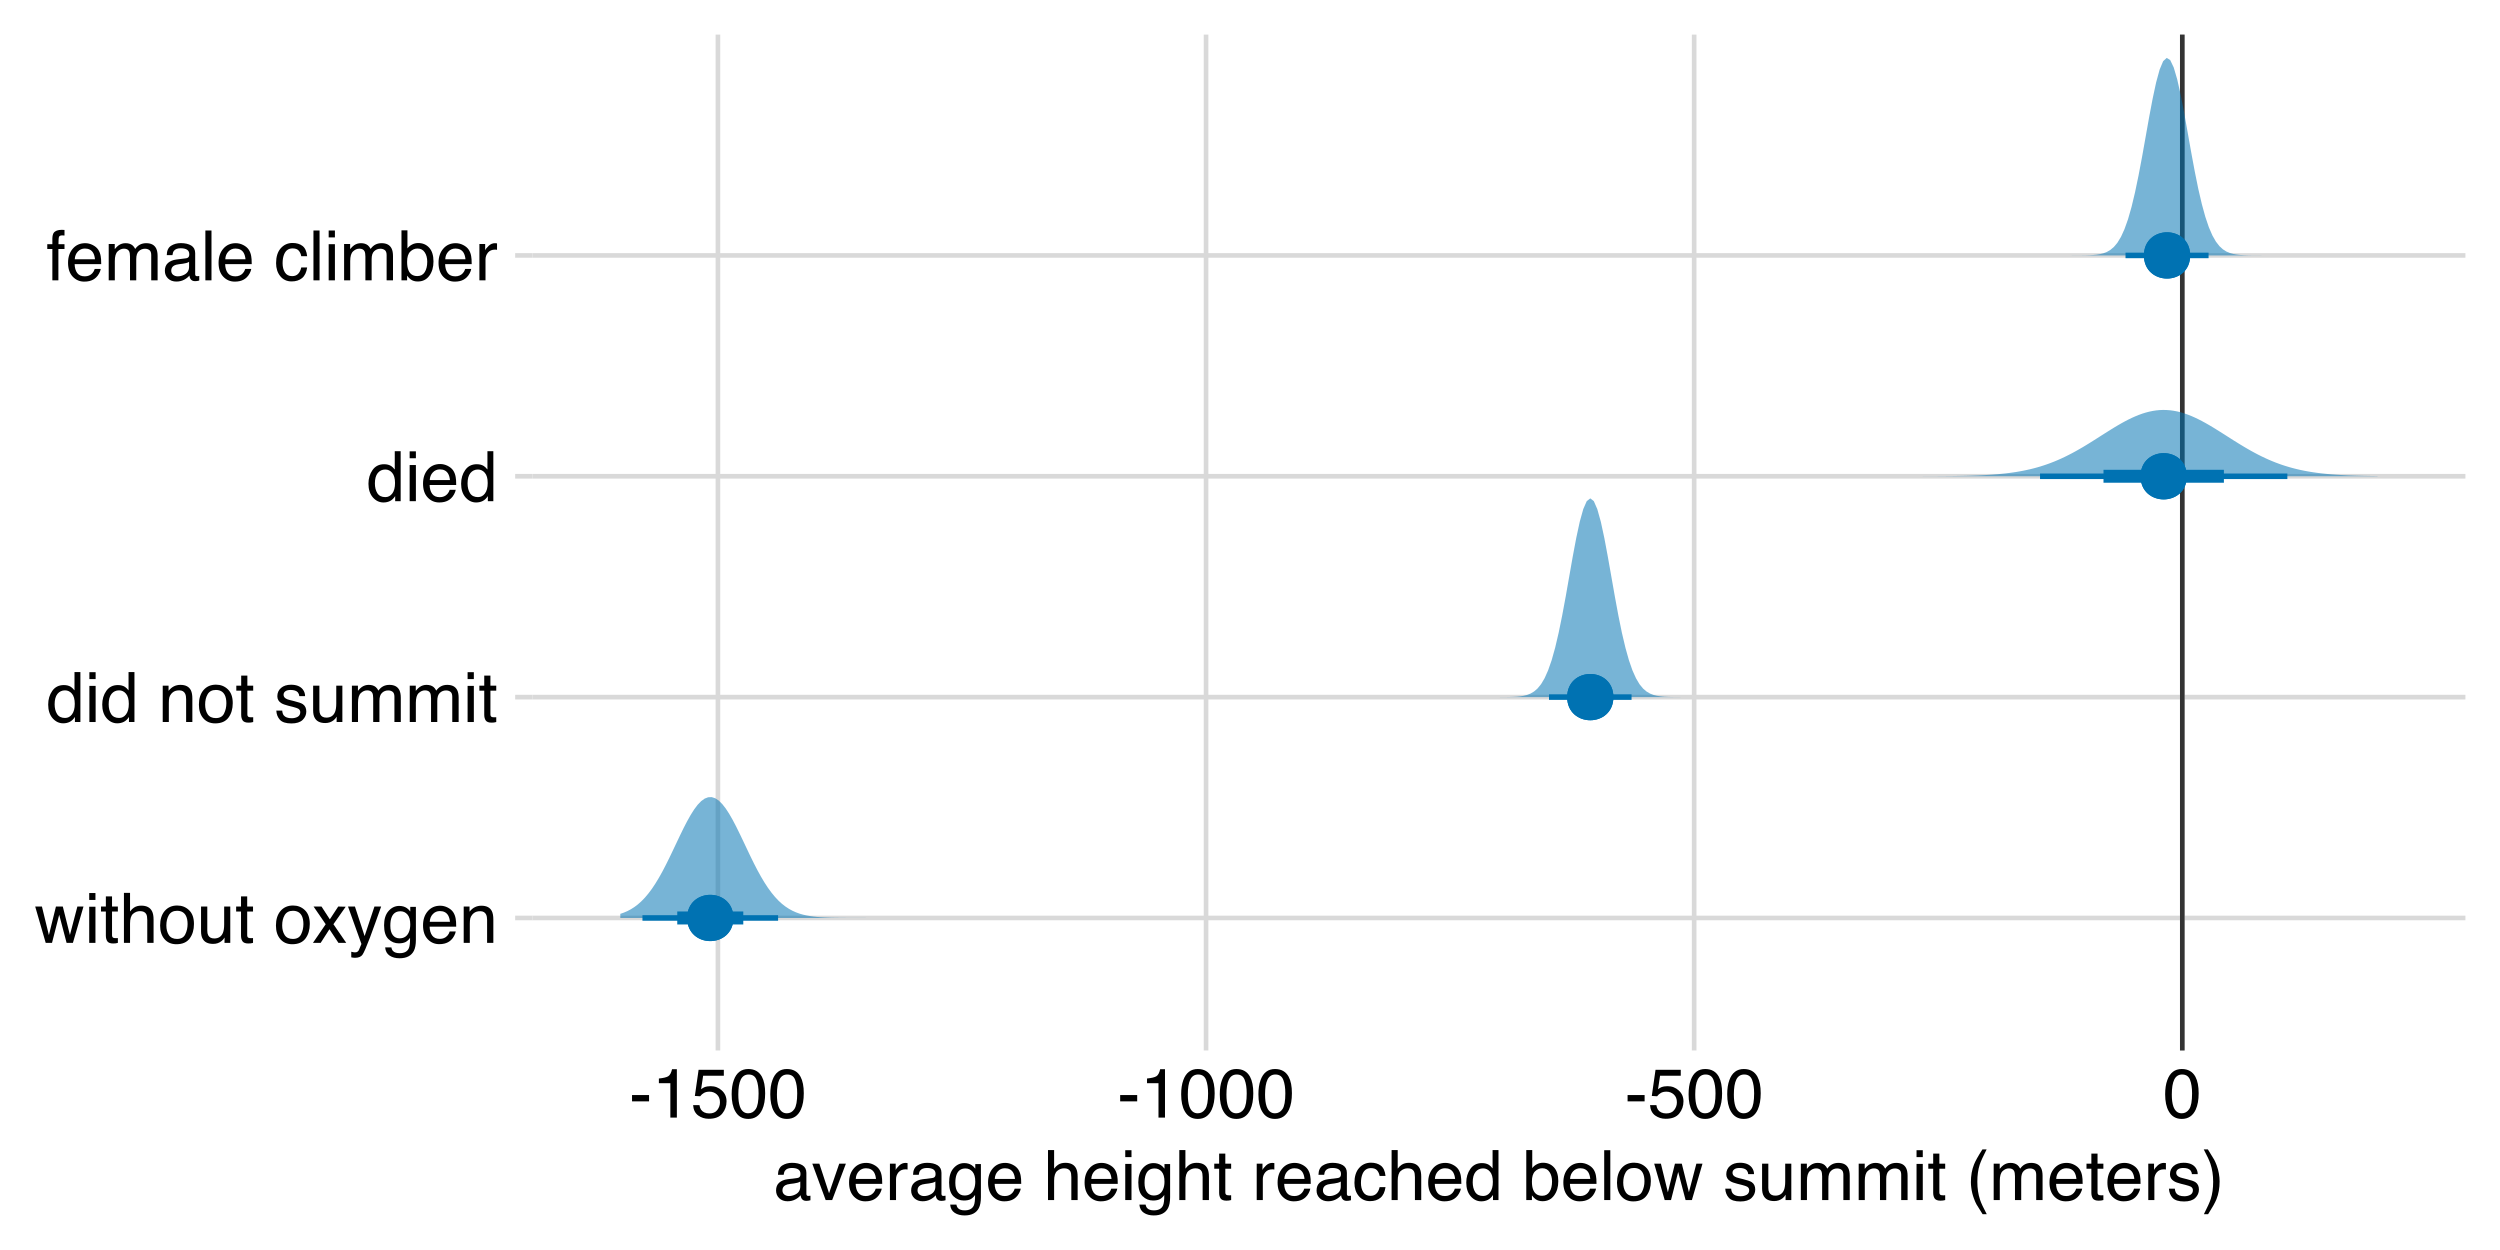 <?xml version="1.0" encoding="UTF-8"?>
<svg xmlns="http://www.w3.org/2000/svg" xmlns:xlink="http://www.w3.org/1999/xlink" width="576pt" height="288pt" viewBox="0 0 576 288" version="1.1">
<defs>
<g>
<symbol overflow="visible" id="glyph0-0">
<path style="stroke:none;" d="M 0.516 0 L 0.516 -11.484 L 9.625 -11.484 L 9.625 0 Z M 8.188 -1.438 L 8.188 -10.047 L 1.953 -10.047 L 1.953 -1.438 Z M 8.188 -1.438 "/>
</symbol>
<symbol overflow="visible" id="glyph0-1">
<path style="stroke:none;" d="M 1.688 -8.375 L 3.297 -1.781 L 4.922 -8.375 L 6.5 -8.375 L 8.141 -1.812 L 9.859 -8.375 L 11.266 -8.375 L 8.828 0 L 7.375 0 L 5.672 -6.484 L 4.016 0 L 2.562 0 L 0.141 -8.375 Z M 1.688 -8.375 "/>
</symbol>
<symbol overflow="visible" id="glyph0-2">
<path style="stroke:none;" d="M 1.031 -8.328 L 2.469 -8.328 L 2.469 0 L 1.031 0 Z M 1.031 -11.484 L 2.469 -11.484 L 2.469 -9.891 L 1.031 -9.891 Z M 1.031 -11.484 "/>
</symbol>
<symbol overflow="visible" id="glyph0-3">
<path style="stroke:none;" d="M 1.312 -10.703 L 2.734 -10.703 L 2.734 -8.375 L 4.078 -8.375 L 4.078 -7.219 L 2.734 -7.219 L 2.734 -1.766 C 2.734 -1.473 2.832 -1.273 3.031 -1.172 C 3.145 -1.117 3.328 -1.094 3.578 -1.094 C 3.648 -1.094 3.723 -1.094 3.797 -1.094 C 3.879 -1.094 3.973 -1.098 4.078 -1.109 L 4.078 0 C 3.91 0.051 3.738 0.086 3.562 0.109 C 3.395 0.129 3.207 0.141 3 0.141 C 2.344 0.141 1.895 -0.023 1.656 -0.359 C 1.426 -0.703 1.312 -1.145 1.312 -1.688 L 1.312 -7.219 L 0.188 -7.219 L 0.188 -8.375 L 1.312 -8.375 Z M 1.312 -10.703 "/>
</symbol>
<symbol overflow="visible" id="glyph0-4">
<path style="stroke:none;" d="M 1.031 -11.516 L 2.438 -11.516 L 2.438 -7.234 C 2.77 -7.66 3.07 -7.957 3.344 -8.125 C 3.789 -8.426 4.352 -8.578 5.031 -8.578 C 6.25 -8.578 7.07 -8.148 7.5 -7.297 C 7.738 -6.836 7.859 -6.195 7.859 -5.375 L 7.859 0 L 6.406 0 L 6.406 -5.281 C 6.406 -5.895 6.328 -6.344 6.172 -6.625 C 5.922 -7.082 5.441 -7.312 4.734 -7.312 C 4.148 -7.312 3.617 -7.109 3.141 -6.703 C 2.672 -6.305 2.438 -5.551 2.438 -4.438 L 2.438 0 L 1.031 0 Z M 1.031 -11.516 "/>
</symbol>
<symbol overflow="visible" id="glyph0-5">
<path style="stroke:none;" d="M 4.359 -0.906 C 5.285 -0.906 5.922 -1.258 6.266 -1.969 C 6.617 -2.676 6.797 -3.461 6.797 -4.328 C 6.797 -5.109 6.672 -5.742 6.422 -6.234 C 6.023 -7.004 5.344 -7.391 4.375 -7.391 C 3.508 -7.391 2.879 -7.062 2.484 -6.406 C 2.098 -5.75 1.906 -4.957 1.906 -4.031 C 1.906 -3.133 2.098 -2.391 2.484 -1.797 C 2.879 -1.203 3.504 -0.906 4.359 -0.906 Z M 4.406 -8.609 C 5.488 -8.609 6.398 -8.25 7.141 -7.531 C 7.891 -6.812 8.266 -5.754 8.266 -4.359 C 8.266 -3.016 7.938 -1.898 7.281 -1.016 C 6.625 -0.129 5.602 0.312 4.219 0.312 C 3.07 0.312 2.16 -0.078 1.484 -0.859 C 0.805 -1.641 0.469 -2.688 0.469 -4 C 0.469 -5.406 0.82 -6.523 1.531 -7.359 C 2.25 -8.191 3.207 -8.609 4.406 -8.609 Z M 4.359 -8.578 Z M 4.359 -8.578 "/>
</symbol>
<symbol overflow="visible" id="glyph0-6">
<path style="stroke:none;" d="M 2.438 -8.375 L 2.438 -2.812 C 2.438 -2.383 2.504 -2.035 2.641 -1.766 C 2.891 -1.266 3.359 -1.016 4.047 -1.016 C 5.023 -1.016 5.691 -1.453 6.047 -2.328 C 6.234 -2.797 6.328 -3.441 6.328 -4.266 L 6.328 -8.375 L 7.734 -8.375 L 7.734 0 L 6.406 0 L 6.422 -1.234 C 6.242 -0.922 6.02 -0.656 5.75 -0.438 C 5.207 0.008 4.555 0.234 3.797 0.234 C 2.598 0.234 1.785 -0.164 1.359 -0.969 C 1.117 -1.395 1 -1.969 1 -2.688 L 1 -8.375 Z M 4.375 -8.578 Z M 4.375 -8.578 "/>
</symbol>
<symbol overflow="visible" id="glyph0-7">
<path style="stroke:none;" d=""/>
</symbol>
<symbol overflow="visible" id="glyph0-8">
<path style="stroke:none;" d="M 0.234 -8.375 L 2.062 -8.375 L 3.984 -5.422 L 5.922 -8.375 L 7.641 -8.328 L 4.812 -4.297 L 7.766 0 L 5.969 0 L 3.891 -3.141 L 1.875 0 L 0.094 0 L 3.031 -4.297 Z M 0.234 -8.375 "/>
</symbol>
<symbol overflow="visible" id="glyph0-9">
<path style="stroke:none;" d="M 6.266 -8.375 L 7.812 -8.375 C 7.613 -7.832 7.176 -6.609 6.5 -4.703 C 5.988 -3.266 5.562 -2.094 5.219 -1.188 C 4.406 0.957 3.832 2.266 3.5 2.734 C 3.164 3.203 2.594 3.438 1.781 3.438 C 1.582 3.438 1.426 3.426 1.312 3.406 C 1.207 3.395 1.078 3.367 0.922 3.328 L 0.922 2.047 C 1.172 2.109 1.348 2.145 1.453 2.156 C 1.566 2.176 1.664 2.188 1.75 2.188 C 2.008 2.188 2.195 2.145 2.312 2.062 C 2.438 1.977 2.539 1.875 2.625 1.75 C 2.656 1.707 2.75 1.492 2.906 1.109 C 3.07 0.723 3.191 0.438 3.266 0.25 L 0.172 -8.375 L 1.766 -8.375 L 4 -1.562 Z M 4 -8.578 Z M 4 -8.578 "/>
</symbol>
<symbol overflow="visible" id="glyph0-10">
<path style="stroke:none;" d="M 3.984 -8.516 C 4.641 -8.516 5.211 -8.352 5.703 -8.031 C 5.973 -7.852 6.242 -7.586 6.516 -7.234 L 6.516 -8.297 L 7.812 -8.297 L 7.812 -0.688 C 7.812 0.383 7.656 1.227 7.344 1.844 C 6.758 2.977 5.66 3.547 4.047 3.547 C 3.141 3.547 2.379 3.344 1.766 2.938 C 1.148 2.531 0.805 1.898 0.734 1.047 L 2.172 1.047 C 2.234 1.422 2.367 1.707 2.578 1.906 C 2.891 2.219 3.391 2.375 4.078 2.375 C 5.148 2.375 5.852 1.992 6.188 1.234 C 6.383 0.785 6.477 -0.016 6.469 -1.172 C 6.188 -0.742 5.848 -0.422 5.453 -0.203 C 5.055 0.004 4.531 0.109 3.875 0.109 C 2.969 0.109 2.176 -0.211 1.5 -0.859 C 0.82 -1.504 0.484 -2.57 0.484 -4.062 C 0.484 -5.457 0.82 -6.547 1.5 -7.328 C 2.188 -8.117 3.016 -8.516 3.984 -8.516 Z M 6.516 -4.219 C 6.516 -5.258 6.301 -6.031 5.875 -6.531 C 5.445 -7.031 4.906 -7.281 4.25 -7.281 C 3.258 -7.281 2.582 -6.816 2.219 -5.891 C 2.02 -5.391 1.922 -4.738 1.922 -3.938 C 1.922 -3 2.113 -2.281 2.5 -1.781 C 2.883 -1.289 3.398 -1.047 4.047 -1.047 C 5.055 -1.047 5.766 -1.504 6.172 -2.422 C 6.398 -2.93 6.516 -3.531 6.516 -4.219 Z M 4.156 -8.578 Z M 4.156 -8.578 "/>
</symbol>
<symbol overflow="visible" id="glyph0-11">
<path style="stroke:none;" d="M 4.516 -8.562 C 5.109 -8.562 5.68 -8.422 6.234 -8.141 C 6.797 -7.859 7.223 -7.5 7.516 -7.062 C 7.797 -6.633 7.984 -6.141 8.078 -5.578 C 8.16 -5.191 8.203 -4.578 8.203 -3.734 L 2.078 -3.734 C 2.098 -2.891 2.297 -2.207 2.672 -1.688 C 3.047 -1.176 3.629 -0.922 4.422 -0.922 C 5.148 -0.922 5.734 -1.164 6.172 -1.656 C 6.422 -1.938 6.598 -2.258 6.703 -2.625 L 8.094 -2.625 C 8.051 -2.32 7.926 -1.977 7.719 -1.594 C 7.52 -1.219 7.289 -0.91 7.031 -0.672 C 6.602 -0.254 6.078 0.023 5.453 0.172 C 5.109 0.254 4.723 0.297 4.297 0.297 C 3.254 0.297 2.367 -0.082 1.641 -0.844 C 0.922 -1.602 0.562 -2.664 0.562 -4.031 C 0.562 -5.375 0.926 -6.461 1.656 -7.297 C 2.383 -8.141 3.336 -8.562 4.516 -8.562 Z M 6.766 -4.859 C 6.703 -5.461 6.566 -5.945 6.359 -6.312 C 5.973 -6.988 5.332 -7.328 4.438 -7.328 C 3.789 -7.328 3.25 -7.094 2.812 -6.625 C 2.375 -6.164 2.141 -5.578 2.109 -4.859 Z M 4.391 -8.578 Z M 4.391 -8.578 "/>
</symbol>
<symbol overflow="visible" id="glyph0-12">
<path style="stroke:none;" d="M 1.031 -8.375 L 2.375 -8.375 L 2.375 -7.188 C 2.77 -7.676 3.188 -8.023 3.625 -8.234 C 4.07 -8.453 4.566 -8.562 5.109 -8.562 C 6.297 -8.562 7.098 -8.145 7.516 -7.312 C 7.742 -6.863 7.859 -6.219 7.859 -5.375 L 7.859 0 L 6.422 0 L 6.422 -5.281 C 6.422 -5.789 6.348 -6.203 6.203 -6.516 C 5.953 -7.035 5.5 -7.297 4.844 -7.297 C 4.508 -7.297 4.234 -7.258 4.016 -7.188 C 3.629 -7.07 3.289 -6.844 3 -6.5 C 2.77 -6.227 2.617 -5.941 2.547 -5.641 C 2.473 -5.348 2.438 -4.93 2.438 -4.391 L 2.438 0 L 1.031 0 Z M 4.344 -8.578 Z M 4.344 -8.578 "/>
</symbol>
<symbol overflow="visible" id="glyph0-13">
<path style="stroke:none;" d="M 1.922 -4.094 C 1.922 -3.195 2.109 -2.445 2.484 -1.844 C 2.867 -1.238 3.484 -0.938 4.328 -0.938 C 4.973 -0.938 5.504 -1.211 5.922 -1.766 C 6.348 -2.328 6.562 -3.133 6.562 -4.188 C 6.562 -5.238 6.344 -6.02 5.906 -6.531 C 5.477 -7.039 4.945 -7.297 4.312 -7.297 C 3.602 -7.297 3.023 -7.023 2.578 -6.484 C 2.141 -5.941 1.922 -5.145 1.922 -4.094 Z M 4.047 -8.516 C 4.68 -8.516 5.219 -8.379 5.656 -8.109 C 5.906 -7.953 6.188 -7.68 6.5 -7.297 L 6.5 -11.516 L 7.859 -11.516 L 7.859 0 L 6.594 0 L 6.594 -1.172 C 6.258 -0.648 5.867 -0.273 5.422 -0.047 C 4.973 0.18 4.461 0.297 3.891 0.297 C 2.953 0.297 2.141 -0.094 1.453 -0.875 C 0.773 -1.664 0.438 -2.711 0.438 -4.016 C 0.438 -5.234 0.75 -6.285 1.375 -7.172 C 2 -8.066 2.891 -8.516 4.047 -8.516 Z M 4.047 -8.516 "/>
</symbol>
<symbol overflow="visible" id="glyph0-14">
<path style="stroke:none;" d="M 1.875 -2.625 C 1.914 -2.156 2.031 -1.797 2.219 -1.547 C 2.57 -1.098 3.188 -0.875 4.062 -0.875 C 4.582 -0.875 5.039 -0.984 5.438 -1.203 C 5.832 -1.43 6.031 -1.785 6.031 -2.266 C 6.031 -2.617 5.875 -2.891 5.562 -3.078 C 5.352 -3.191 4.953 -3.328 4.359 -3.484 L 3.234 -3.766 C 2.523 -3.941 2 -4.141 1.656 -4.359 C 1.051 -4.734 0.75 -5.258 0.75 -5.938 C 0.75 -6.727 1.035 -7.367 1.609 -7.859 C 2.18 -8.348 2.945 -8.594 3.906 -8.594 C 5.164 -8.594 6.078 -8.223 6.641 -7.484 C 6.984 -7.016 7.148 -6.508 7.141 -5.969 L 5.812 -5.969 C 5.789 -6.281 5.68 -6.566 5.484 -6.828 C 5.16 -7.203 4.598 -7.391 3.797 -7.391 C 3.266 -7.391 2.863 -7.285 2.594 -7.078 C 2.32 -6.879 2.188 -6.613 2.188 -6.281 C 2.188 -5.914 2.363 -5.625 2.719 -5.406 C 2.926 -5.27 3.234 -5.156 3.641 -5.062 L 4.578 -4.828 C 5.586 -4.586 6.266 -4.352 6.609 -4.125 C 7.148 -3.758 7.422 -3.191 7.422 -2.422 C 7.422 -1.68 7.141 -1.035 6.578 -0.484 C 6.016 0.055 5.156 0.328 4 0.328 C 2.75 0.328 1.863 0.047 1.344 -0.516 C 0.832 -1.086 0.555 -1.789 0.516 -2.625 Z M 3.953 -8.578 Z M 3.953 -8.578 "/>
</symbol>
<symbol overflow="visible" id="glyph0-15">
<path style="stroke:none;" d="M 1.031 -8.375 L 2.422 -8.375 L 2.422 -7.188 C 2.754 -7.594 3.055 -7.891 3.328 -8.078 C 3.797 -8.398 4.32 -8.562 4.906 -8.562 C 5.57 -8.562 6.109 -8.395 6.516 -8.062 C 6.742 -7.875 6.953 -7.598 7.141 -7.234 C 7.453 -7.68 7.816 -8.016 8.234 -8.234 C 8.66 -8.453 9.141 -8.562 9.672 -8.562 C 10.797 -8.562 11.562 -8.156 11.969 -7.344 C 12.188 -6.906 12.297 -6.316 12.297 -5.578 L 12.297 0 L 10.828 0 L 10.828 -5.812 C 10.828 -6.375 10.688 -6.758 10.406 -6.969 C 10.133 -7.176 9.797 -7.281 9.391 -7.281 C 8.836 -7.281 8.363 -7.094 7.969 -6.719 C 7.57 -6.352 7.375 -5.738 7.375 -4.875 L 7.375 0 L 5.938 0 L 5.938 -5.469 C 5.938 -6.031 5.867 -6.441 5.734 -6.703 C 5.523 -7.098 5.129 -7.297 4.547 -7.297 C 4.016 -7.297 3.531 -7.086 3.094 -6.672 C 2.656 -6.266 2.438 -5.52 2.438 -4.438 L 2.438 0 L 1.031 0 Z M 1.031 -8.375 "/>
</symbol>
<symbol overflow="visible" id="glyph0-16">
<path style="stroke:none;" d="M 1.391 -9.641 C 1.41 -10.223 1.508 -10.648 1.688 -10.922 C 2.02 -11.398 2.656 -11.641 3.594 -11.641 C 3.676 -11.641 3.766 -11.633 3.859 -11.625 C 3.953 -11.625 4.062 -11.617 4.188 -11.609 L 4.188 -10.328 C 4.039 -10.336 3.93 -10.344 3.859 -10.344 C 3.797 -10.352 3.738 -10.359 3.688 -10.359 C 3.258 -10.359 3.004 -10.242 2.922 -10.016 C 2.836 -9.797 2.797 -9.234 2.797 -8.328 L 4.188 -8.328 L 4.188 -7.219 L 2.781 -7.219 L 2.781 0 L 1.391 0 L 1.391 -7.219 L 0.219 -7.219 L 0.219 -8.328 L 1.391 -8.328 Z M 1.391 -9.641 "/>
</symbol>
<symbol overflow="visible" id="glyph0-17">
<path style="stroke:none;" d="M 2.109 -2.234 C 2.109 -1.828 2.254 -1.504 2.547 -1.266 C 2.848 -1.035 3.203 -0.922 3.609 -0.922 C 4.109 -0.922 4.586 -1.035 5.047 -1.266 C 5.828 -1.641 6.219 -2.258 6.219 -3.125 L 6.219 -4.266 C 6.051 -4.148 5.832 -4.055 5.562 -3.984 C 5.289 -3.91 5.023 -3.859 4.766 -3.828 L 3.906 -3.719 C 3.395 -3.656 3.016 -3.551 2.766 -3.406 C 2.328 -3.156 2.109 -2.766 2.109 -2.234 Z M 5.516 -5.078 C 5.836 -5.117 6.055 -5.254 6.172 -5.484 C 6.234 -5.609 6.266 -5.785 6.266 -6.016 C 6.266 -6.492 6.094 -6.844 5.75 -7.062 C 5.406 -7.281 4.914 -7.391 4.281 -7.391 C 3.551 -7.391 3.031 -7.191 2.719 -6.797 C 2.551 -6.578 2.441 -6.25 2.391 -5.812 L 1.078 -5.812 C 1.098 -6.844 1.43 -7.562 2.078 -7.969 C 2.723 -8.375 3.469 -8.578 4.312 -8.578 C 5.301 -8.578 6.102 -8.391 6.719 -8.016 C 7.32 -7.641 7.625 -7.055 7.625 -6.266 L 7.625 -1.438 C 7.625 -1.289 7.656 -1.172 7.719 -1.078 C 7.781 -0.992 7.906 -0.953 8.094 -0.953 C 8.156 -0.953 8.223 -0.957 8.297 -0.969 C 8.379 -0.977 8.469 -0.988 8.562 -1 L 8.562 0.047 C 8.344 0.109 8.176 0.145 8.062 0.156 C 7.945 0.176 7.789 0.188 7.594 0.188 C 7.102 0.188 6.75 0.008 6.531 -0.344 C 6.414 -0.52 6.336 -0.773 6.297 -1.109 C 6.004 -0.734 5.586 -0.406 5.047 -0.125 C 4.516 0.145 3.926 0.281 3.281 0.281 C 2.508 0.281 1.875 0.047 1.375 -0.422 C 0.883 -0.898 0.641 -1.492 0.641 -2.203 C 0.641 -2.973 0.879 -3.57 1.359 -4 C 1.848 -4.426 2.488 -4.691 3.281 -4.797 Z M 4.359 -8.578 Z M 4.359 -8.578 "/>
</symbol>
<symbol overflow="visible" id="glyph0-18">
<path style="stroke:none;" d="M 1.078 -11.484 L 2.484 -11.484 L 2.484 0 L 1.078 0 Z M 1.078 -11.484 "/>
</symbol>
<symbol overflow="visible" id="glyph0-19">
<path style="stroke:none;" d="M 4.266 -8.609 C 5.203 -8.609 5.969 -8.379 6.562 -7.922 C 7.156 -7.461 7.508 -6.676 7.625 -5.562 L 6.266 -5.562 C 6.18 -6.07 5.988 -6.5 5.688 -6.844 C 5.395 -7.188 4.922 -7.359 4.266 -7.359 C 3.367 -7.359 2.727 -6.922 2.344 -6.047 C 2.094 -5.473 1.969 -4.77 1.969 -3.938 C 1.969 -3.102 2.145 -2.398 2.5 -1.828 C 2.852 -1.254 3.41 -0.969 4.172 -0.969 C 4.754 -0.969 5.211 -1.145 5.547 -1.5 C 5.891 -1.852 6.129 -2.344 6.266 -2.969 L 7.625 -2.969 C 7.469 -1.852 7.078 -1.035 6.453 -0.516 C 5.828 -0.004 5.031 0.25 4.062 0.25 C 2.969 0.25 2.094 -0.148 1.438 -0.953 C 0.789 -1.754 0.469 -2.754 0.469 -3.953 C 0.469 -5.422 0.82 -6.562 1.531 -7.375 C 2.25 -8.195 3.16 -8.609 4.266 -8.609 Z M 4.047 -8.578 Z M 4.047 -8.578 "/>
</symbol>
<symbol overflow="visible" id="glyph0-20">
<path style="stroke:none;" d="M 0.922 -11.516 L 2.297 -11.516 L 2.297 -7.359 C 2.598 -7.754 2.961 -8.055 3.391 -8.266 C 3.816 -8.484 4.281 -8.594 4.781 -8.594 C 5.82 -8.594 6.664 -8.234 7.312 -7.516 C 7.969 -6.797 8.297 -5.738 8.297 -4.344 C 8.297 -3.02 7.973 -1.922 7.328 -1.047 C 6.691 -0.172 5.805 0.266 4.672 0.266 C 4.035 0.266 3.5 0.109 3.062 -0.203 C 2.801 -0.379 2.52 -0.672 2.219 -1.078 L 2.219 0 L 0.922 0 Z M 4.578 -0.984 C 5.336 -0.984 5.906 -1.285 6.281 -1.891 C 6.664 -2.492 6.859 -3.289 6.859 -4.281 C 6.859 -5.156 6.664 -5.879 6.281 -6.453 C 5.906 -7.035 5.352 -7.328 4.625 -7.328 C 3.977 -7.328 3.414 -7.086 2.938 -6.609 C 2.457 -6.141 2.219 -5.363 2.219 -4.281 C 2.219 -3.488 2.316 -2.848 2.516 -2.359 C 2.879 -1.441 3.566 -0.984 4.578 -0.984 Z M 4.578 -0.984 "/>
</symbol>
<symbol overflow="visible" id="glyph0-21">
<path style="stroke:none;" d="M 1.078 -8.375 L 2.406 -8.375 L 2.406 -6.922 C 2.52 -7.203 2.789 -7.547 3.219 -7.953 C 3.645 -8.359 4.133 -8.562 4.688 -8.562 C 4.719 -8.562 4.766 -8.555 4.828 -8.547 C 4.891 -8.547 4.992 -8.535 5.141 -8.516 L 5.141 -7.031 C 5.055 -7.051 4.977 -7.062 4.906 -7.062 C 4.844 -7.07 4.77 -7.078 4.688 -7.078 C 3.977 -7.078 3.43 -6.848 3.047 -6.391 C 2.672 -5.93 2.484 -5.406 2.484 -4.812 L 2.484 0 L 1.078 0 Z M 1.078 -8.375 "/>
</symbol>
<symbol overflow="visible" id="glyph0-22">
<path style="stroke:none;" d="M 0.672 -5.188 L 4.594 -5.188 L 4.594 -3.734 L 0.672 -3.734 Z M 0.672 -5.188 "/>
</symbol>
<symbol overflow="visible" id="glyph0-23">
<path style="stroke:none;" d="M 1.531 -7.922 L 1.531 -9 C 2.551 -9.102 3.258 -9.27 3.656 -9.5 C 4.062 -9.727 4.363 -10.273 4.562 -11.141 L 5.672 -11.141 L 5.672 0 L 4.172 0 L 4.172 -7.922 Z M 1.531 -7.922 "/>
</symbol>
<symbol overflow="visible" id="glyph0-24">
<path style="stroke:none;" d="M 1.984 -2.859 C 2.078 -2.055 2.445 -1.5 3.094 -1.188 C 3.426 -1.031 3.812 -0.953 4.25 -0.953 C 5.082 -0.953 5.695 -1.219 6.094 -1.75 C 6.5 -2.281 6.703 -2.867 6.703 -3.516 C 6.703 -4.297 6.461 -4.898 5.984 -5.328 C 5.516 -5.754 4.945 -5.969 4.281 -5.969 C 3.789 -5.969 3.375 -5.875 3.031 -5.688 C 2.688 -5.5 2.391 -5.238 2.141 -4.906 L 0.922 -4.984 L 1.781 -11 L 7.594 -11 L 7.594 -9.641 L 2.828 -9.641 L 2.359 -6.531 C 2.617 -6.727 2.863 -6.879 3.094 -6.984 C 3.508 -7.148 3.992 -7.234 4.547 -7.234 C 5.566 -7.234 6.43 -6.898 7.141 -6.234 C 7.859 -5.578 8.219 -4.742 8.219 -3.734 C 8.219 -2.672 7.891 -1.734 7.234 -0.922 C 6.586 -0.117 5.547 0.281 4.109 0.281 C 3.203 0.281 2.395 0.023 1.688 -0.484 C 0.988 -1.004 0.598 -1.797 0.516 -2.859 Z M 1.984 -2.859 "/>
</symbol>
<symbol overflow="visible" id="glyph0-25">
<path style="stroke:none;" d="M 4.328 -11.188 C 5.773 -11.188 6.82 -10.594 7.469 -9.406 C 7.969 -8.477 8.219 -7.211 8.219 -5.609 C 8.219 -4.086 7.992 -2.832 7.547 -1.844 C 6.891 -0.406 5.816 0.312 4.328 0.312 C 2.984 0.312 1.984 -0.273 1.328 -1.453 C 0.773 -2.422 0.5 -3.727 0.5 -5.375 C 0.5 -6.645 0.664 -7.734 1 -8.641 C 1.613 -10.336 2.723 -11.188 4.328 -11.188 Z M 4.312 -0.984 C 5.039 -0.984 5.617 -1.305 6.047 -1.953 C 6.484 -2.598 6.703 -3.801 6.703 -5.562 C 6.703 -6.832 6.547 -7.875 6.234 -8.688 C 5.922 -9.508 5.316 -9.922 4.422 -9.922 C 3.586 -9.922 2.977 -9.531 2.594 -8.75 C 2.219 -7.977 2.031 -6.832 2.031 -5.312 C 2.031 -4.176 2.148 -3.258 2.391 -2.562 C 2.766 -1.508 3.406 -0.984 4.312 -0.984 Z M 4.312 -0.984 "/>
</symbol>
<symbol overflow="visible" id="glyph0-26">
<path style="stroke:none;" d="M 1.719 -8.375 L 3.953 -1.562 L 6.297 -8.375 L 7.828 -8.375 L 4.672 0 L 3.172 0 L 0.094 -8.375 Z M 1.719 -8.375 "/>
</symbol>
<symbol overflow="visible" id="glyph0-27">
<path style="stroke:none;" d="M 4.734 -11.672 C 3.922 -10.078 3.391 -8.906 3.141 -8.156 C 2.773 -7.02 2.594 -5.703 2.594 -4.203 C 2.594 -2.691 2.801 -1.312 3.219 -0.062 C 3.477 0.707 3.992 1.816 4.766 3.266 L 3.812 3.266 C 3.051 2.078 2.578 1.316 2.391 0.984 C 2.211 0.66 2.02 0.219 1.812 -0.344 C 1.52 -1.113 1.316 -1.938 1.203 -2.812 C 1.141 -3.27 1.109 -3.703 1.109 -4.109 C 1.109 -5.648 1.352 -7.023 1.844 -8.234 C 2.145 -8.992 2.785 -10.141 3.766 -11.672 Z M 4.734 -11.672 "/>
</symbol>
<symbol overflow="visible" id="glyph0-28">
<path style="stroke:none;" d="M 0.562 3.266 C 1.383 1.648 1.914 0.473 2.156 -0.266 C 2.52 -1.391 2.703 -2.703 2.703 -4.203 C 2.703 -5.711 2.492 -7.094 2.078 -8.344 C 1.816 -9.113 1.301 -10.223 0.531 -11.672 L 1.484 -11.672 C 2.285 -10.391 2.77 -9.598 2.938 -9.297 C 3.102 -8.992 3.285 -8.582 3.484 -8.062 C 3.734 -7.406 3.91 -6.758 4.016 -6.125 C 4.129 -5.488 4.188 -4.879 4.188 -4.297 C 4.188 -2.754 3.941 -1.379 3.453 -0.172 C 3.141 0.609 2.5 1.754 1.531 3.266 Z M 0.562 3.266 "/>
</symbol>
</g>
<clipPath id="clip1">
  <path d="M 122.676 210 L 568.031 210 L 568.031 213 L 122.676 213 Z M 122.676 210 "/>
</clipPath>
<clipPath id="clip2">
  <path d="M 122.676 160 L 568.031 160 L 568.031 162 L 122.676 162 Z M 122.676 160 "/>
</clipPath>
<clipPath id="clip3">
  <path d="M 122.676 109 L 568.031 109 L 568.031 111 L 122.676 111 Z M 122.676 109 "/>
</clipPath>
<clipPath id="clip4">
  <path d="M 122.676 58 L 568.031 58 L 568.031 60 L 122.676 60 Z M 122.676 58 "/>
</clipPath>
<clipPath id="clip5">
  <path d="M 164 7.969 L 166 7.969 L 166 242.027 L 164 242.027 Z M 164 7.969 "/>
</clipPath>
<clipPath id="clip6">
  <path d="M 277 7.969 L 279 7.969 L 279 242.027 L 277 242.027 Z M 277 7.969 "/>
</clipPath>
<clipPath id="clip7">
  <path d="M 389 7.969 L 391 7.969 L 391 242.027 L 389 242.027 Z M 389 7.969 "/>
</clipPath>
<clipPath id="clip8">
  <path d="M 502 7.969 L 504 7.969 L 504 242.027 L 502 242.027 Z M 502 7.969 "/>
</clipPath>
</defs>
<g id="surface74">
<rect x="0" y="0" width="576" height="288" style="fill:rgb(100%,100%,100%);fill-opacity:1;stroke:none;"/>
<g clip-path="url(#clip1)" clip-rule="nonzero">
<path style="fill:none;stroke-width:1.067;stroke-linecap:butt;stroke-linejoin:round;stroke:rgb(85.098%,85.098%,85.098%);stroke-opacity:1;stroke-miterlimit:10;" d="M 122.676 211.5 L 568.031 211.5 "/>
</g>
<g clip-path="url(#clip2)" clip-rule="nonzero">
<path style="fill:none;stroke-width:1.067;stroke-linecap:butt;stroke-linejoin:round;stroke:rgb(85.098%,85.098%,85.098%);stroke-opacity:1;stroke-miterlimit:10;" d="M 122.676 160.617 L 568.031 160.617 "/>
</g>
<g clip-path="url(#clip3)" clip-rule="nonzero">
<path style="fill:none;stroke-width:1.067;stroke-linecap:butt;stroke-linejoin:round;stroke:rgb(85.098%,85.098%,85.098%);stroke-opacity:1;stroke-miterlimit:10;" d="M 122.676 109.734 L 568.031 109.734 "/>
</g>
<g clip-path="url(#clip4)" clip-rule="nonzero">
<path style="fill:none;stroke-width:1.067;stroke-linecap:butt;stroke-linejoin:round;stroke:rgb(85.098%,85.098%,85.098%);stroke-opacity:1;stroke-miterlimit:10;" d="M 122.676 58.852 L 568.031 58.852 "/>
</g>
<g clip-path="url(#clip5)" clip-rule="nonzero">
<path style="fill:none;stroke-width:1.067;stroke-linecap:butt;stroke-linejoin:round;stroke:rgb(85.098%,85.098%,85.098%);stroke-opacity:1;stroke-miterlimit:10;" d="M 165.41 242.027 L 165.41 7.969 "/>
</g>
<g clip-path="url(#clip6)" clip-rule="nonzero">
<path style="fill:none;stroke-width:1.067;stroke-linecap:butt;stroke-linejoin:round;stroke:rgb(85.098%,85.098%,85.098%);stroke-opacity:1;stroke-miterlimit:10;" d="M 277.875 242.027 L 277.875 7.969 "/>
</g>
<g clip-path="url(#clip7)" clip-rule="nonzero">
<path style="fill:none;stroke-width:1.067;stroke-linecap:butt;stroke-linejoin:round;stroke:rgb(85.098%,85.098%,85.098%);stroke-opacity:1;stroke-miterlimit:10;" d="M 390.336 242.027 L 390.336 7.969 "/>
</g>
<g clip-path="url(#clip8)" clip-rule="nonzero">
<path style="fill:none;stroke-width:1.067;stroke-linecap:butt;stroke-linejoin:round;stroke:rgb(85.098%,85.098%,85.098%);stroke-opacity:1;stroke-miterlimit:10;" d="M 502.801 242.027 L 502.801 7.969 "/>
<path style="fill:none;stroke-width:1.067;stroke-linecap:butt;stroke-linejoin:round;stroke:rgb(20%,20%,20%);stroke-opacity:1;stroke-miterlimit:10;" d="M 502.801 242.027 L 502.801 7.969 "/>
</g>
<path style=" stroke:none;fill-rule:nonzero;fill:rgb(0%,44.706%,69.804%);fill-opacity:0.533;" d="M 142.918 58.852 L 477.34 58.852 L 478.957 58.844 L 479.77 58.836 L 480.578 58.824 L 481.387 58.797 L 482.199 58.754 L 483.008 58.676 L 483.816 58.551 L 484.629 58.352 L 485.438 58.039 L 486.246 57.566 L 487.055 56.879 L 487.867 55.902 L 488.676 54.566 L 489.484 52.789 L 490.297 50.508 L 491.105 47.68 L 491.914 44.301 L 492.723 40.414 L 493.535 36.121 L 494.344 31.594 L 495.152 27.047 L 495.965 22.754 L 496.773 18.988 L 497.582 16.027 L 498.391 14.094 L 499.203 13.344 L 500.012 13.836 L 500.82 15.531 L 501.633 18.297 L 502.441 21.914 L 503.25 26.121 L 504.062 30.637 L 504.871 35.191 L 505.68 39.547 L 506.488 43.527 L 507.301 47.02 L 508.109 49.965 L 508.918 52.355 L 509.73 54.234 L 510.539 55.656 L 511.348 56.703 L 512.156 57.445 L 512.969 57.957 L 513.777 58.297 L 514.586 58.516 L 515.398 58.656 L 516.207 58.742 L 517.016 58.789 L 517.828 58.82 L 518.637 58.836 L 519.445 58.844 L 520.254 58.848 L 521.066 58.852 L 547.785 58.852 Z M 142.918 58.852 "/>
<path style=" stroke:none;fill-rule:nonzero;fill:rgb(0%,44.706%,69.804%);fill-opacity:0.533;" d="M 142.918 109.734 L 436.852 109.734 L 437.664 109.73 L 440.902 109.73 L 441.711 109.727 L 442.52 109.727 L 443.332 109.723 L 444.141 109.719 L 444.949 109.719 L 445.758 109.715 L 446.57 109.707 L 447.379 109.703 L 448.188 109.695 L 449 109.688 L 449.809 109.68 L 450.617 109.668 L 451.43 109.652 L 453.047 109.621 L 453.855 109.598 L 454.668 109.574 L 456.285 109.512 L 457.098 109.473 L 457.906 109.426 L 458.715 109.375 L 459.523 109.316 L 460.336 109.25 L 461.145 109.172 L 461.953 109.09 L 462.766 108.992 L 463.574 108.883 L 464.383 108.766 L 465.191 108.629 L 466.004 108.48 L 466.812 108.316 L 467.621 108.137 L 468.434 107.938 L 469.242 107.723 L 470.051 107.488 L 470.863 107.23 L 471.672 106.957 L 472.48 106.66 L 473.289 106.344 L 474.102 106.004 L 474.91 105.645 L 475.719 105.266 L 476.531 104.863 L 477.34 104.445 L 478.148 104.008 L 478.957 103.551 L 479.77 103.082 L 480.578 102.598 L 481.387 102.102 L 482.199 101.594 L 483.008 101.082 L 483.816 100.566 L 484.629 100.051 L 485.438 99.539 L 486.246 99.031 L 487.055 98.531 L 487.867 98.047 L 488.676 97.578 L 489.484 97.133 L 490.297 96.707 L 491.105 96.312 L 491.914 95.949 L 492.723 95.617 L 493.535 95.32 L 494.344 95.066 L 495.152 94.855 L 495.965 94.684 L 496.773 94.559 L 497.582 94.48 L 498.391 94.449 L 499.203 94.469 L 500.012 94.531 L 500.82 94.641 L 501.633 94.797 L 502.441 94.996 L 503.25 95.242 L 504.062 95.523 L 504.871 95.844 L 505.68 96.199 L 506.488 96.586 L 507.301 97 L 508.109 97.441 L 508.918 97.902 L 509.73 98.383 L 510.539 98.879 L 511.348 99.383 L 512.156 99.895 L 512.969 100.41 L 514.586 101.441 L 515.398 101.945 L 516.207 102.445 L 517.016 102.934 L 517.828 103.41 L 518.637 103.871 L 519.445 104.312 L 520.254 104.738 L 521.066 105.145 L 521.875 105.531 L 522.684 105.898 L 523.496 106.242 L 524.305 106.566 L 525.113 106.867 L 525.922 107.152 L 526.734 107.41 L 527.543 107.652 L 528.352 107.875 L 529.164 108.078 L 529.973 108.266 L 530.781 108.434 L 531.59 108.586 L 532.402 108.727 L 533.211 108.848 L 534.02 108.961 L 534.832 109.059 L 535.641 109.148 L 536.449 109.227 L 537.262 109.297 L 538.07 109.359 L 538.879 109.41 L 539.688 109.457 L 540.5 109.5 L 541.309 109.535 L 542.117 109.566 L 542.93 109.59 L 543.738 109.613 L 544.547 109.633 L 545.355 109.648 L 546.168 109.664 L 547.785 109.688 L 547.785 109.734 Z M 142.918 109.734 "/>
<path style=" stroke:none;fill-rule:nonzero;fill:rgb(0%,44.706%,69.804%);fill-opacity:0.533;" d="M 142.918 160.617 L 343.734 160.617 L 344.543 160.613 L 345.352 160.613 L 346.16 160.609 L 346.973 160.602 L 347.781 160.586 L 348.59 160.562 L 349.402 160.52 L 350.211 160.441 L 351.02 160.316 L 351.832 160.113 L 352.641 159.797 L 353.449 159.316 L 354.258 158.617 L 355.07 157.621 L 355.879 156.254 L 356.688 154.441 L 357.5 152.109 L 358.309 149.223 L 359.117 145.773 L 359.926 141.809 L 360.738 137.445 L 362.355 128.258 L 363.168 123.945 L 363.977 120.195 L 364.785 117.289 L 365.594 115.449 L 366.406 114.824 L 367.215 115.465 L 368.023 117.32 L 368.836 120.238 L 369.645 123.996 L 370.453 128.316 L 371.266 132.91 L 372.074 137.5 L 372.883 141.863 L 373.691 145.82 L 374.504 149.262 L 375.312 152.141 L 376.121 154.465 L 376.934 156.273 L 377.742 157.637 L 378.551 158.629 L 379.359 159.324 L 380.172 159.801 L 380.98 160.117 L 381.789 160.316 L 382.602 160.441 L 383.41 160.52 L 384.219 160.562 L 385.031 160.59 L 385.84 160.602 L 386.648 160.609 L 387.457 160.613 L 388.27 160.613 L 389.078 160.617 L 547.785 160.617 Z M 142.918 160.617 "/>
<path style=" stroke:none;fill-rule:nonzero;fill:rgb(0%,44.706%,69.804%);fill-opacity:0.533;" d="M 142.918 210.551 L 143.727 210.27 L 144.539 209.922 L 145.348 209.496 L 146.156 208.984 L 146.965 208.375 L 147.777 207.652 L 148.586 206.816 L 149.395 205.855 L 150.207 204.77 L 151.016 203.551 L 151.824 202.215 L 152.637 200.762 L 153.445 199.207 L 154.254 197.574 L 155.062 195.887 L 155.875 194.172 L 156.684 192.469 L 157.492 190.809 L 158.305 189.238 L 159.113 187.793 L 159.922 186.512 L 160.73 185.434 L 161.543 184.586 L 162.352 184 L 163.16 183.688 L 163.973 183.656 L 164.781 183.914 L 165.59 184.449 L 166.402 185.25 L 167.211 186.285 L 168.02 187.527 L 168.828 188.941 L 169.641 190.492 L 170.449 192.137 L 171.258 193.832 L 172.07 195.547 L 172.879 197.246 L 173.688 198.891 L 174.496 200.461 L 175.309 201.938 L 176.117 203.297 L 176.926 204.539 L 177.738 205.652 L 178.547 206.637 L 179.355 207.5 L 180.164 208.242 L 180.977 208.871 L 181.785 209.402 L 182.594 209.844 L 183.406 210.207 L 184.215 210.5 L 185.023 210.734 L 185.836 210.918 L 186.645 211.062 L 187.453 211.176 L 188.262 211.262 L 189.074 211.328 L 189.883 211.375 L 190.691 211.41 L 191.504 211.438 L 192.312 211.457 L 193.93 211.48 L 194.742 211.484 L 196.359 211.492 L 197.172 211.496 L 198.789 211.496 L 199.598 211.5 L 547.785 211.5 L 142.918 211.5 Z M 142.918 210.551 "/>
<path style="fill:none;stroke-width:1.28;stroke-linecap:butt;stroke-linejoin:round;stroke:rgb(0%,44.706%,69.804%);stroke-opacity:1;stroke-miterlimit:10;" d="M 470.023 109.734 L 527.008 109.734 "/>
<path style="fill:none;stroke-width:1.28;stroke-linecap:butt;stroke-linejoin:round;stroke:rgb(0%,44.706%,69.804%);stroke-opacity:1;stroke-miterlimit:10;" d="M 148.02 211.5 L 179.273 211.5 "/>
<path style="fill:none;stroke-width:2.988;stroke-linecap:butt;stroke-linejoin:round;stroke:rgb(0%,44.706%,69.804%);stroke-opacity:1;stroke-miterlimit:10;" d="M 484.645 109.734 L 512.387 109.734 "/>
<path style="fill:none;stroke-width:1.28;stroke-linecap:butt;stroke-linejoin:round;stroke:rgb(0%,44.706%,69.804%);stroke-opacity:1;stroke-miterlimit:10;" d="M 489.719 58.852 L 508.855 58.852 "/>
<path style="fill:none;stroke-width:1.28;stroke-linecap:butt;stroke-linejoin:round;stroke:rgb(0%,44.706%,69.804%);stroke-opacity:1;stroke-miterlimit:10;" d="M 356.891 160.617 L 375.91 160.617 "/>
<path style="fill:none;stroke-width:2.988;stroke-linecap:butt;stroke-linejoin:round;stroke:rgb(0%,44.706%,69.804%);stroke-opacity:1;stroke-miterlimit:10;" d="M 156.039 211.5 L 171.254 211.5 "/>
<path style="fill:none;stroke-width:2.988;stroke-linecap:butt;stroke-linejoin:round;stroke:rgb(0%,44.706%,69.804%);stroke-opacity:1;stroke-miterlimit:10;" d="M 494.629 58.852 L 503.945 58.852 "/>
<path style="fill:none;stroke-width:2.988;stroke-linecap:butt;stroke-linejoin:round;stroke:rgb(0%,44.706%,69.804%);stroke-opacity:1;stroke-miterlimit:10;" d="M 361.77 160.617 L 371.031 160.617 "/>
<path style="fill-rule:nonzero;fill:rgb(0%,44.706%,69.804%);fill-opacity:1;stroke-width:1.063;stroke-linecap:round;stroke-linejoin:round;stroke:rgb(0%,44.706%,69.804%);stroke-opacity:1;stroke-miterlimit:10;" d="M 503.316 109.734 C 503.316 116.133 493.715 116.133 493.715 109.734 C 493.715 103.336 503.316 103.336 503.316 109.734 "/>
<path style="fill-rule:nonzero;fill:rgb(0%,44.706%,69.804%);fill-opacity:1;stroke-width:1.063;stroke-linecap:round;stroke-linejoin:round;stroke:rgb(0%,44.706%,69.804%);stroke-opacity:1;stroke-miterlimit:10;" d="M 168.445 211.5 C 168.445 217.898 158.848 217.898 158.848 211.5 C 158.848 205.102 168.445 205.102 168.445 211.5 "/>
<path style="fill-rule:nonzero;fill:rgb(0%,44.706%,69.804%);fill-opacity:1;stroke-width:1.063;stroke-linecap:round;stroke-linejoin:round;stroke:rgb(0%,44.706%,69.804%);stroke-opacity:1;stroke-miterlimit:10;" d="M 503.316 109.734 C 503.316 116.133 493.715 116.133 493.715 109.734 C 493.715 103.336 503.316 103.336 503.316 109.734 "/>
<path style="fill-rule:nonzero;fill:rgb(0%,44.706%,69.804%);fill-opacity:1;stroke-width:1.063;stroke-linecap:round;stroke-linejoin:round;stroke:rgb(0%,44.706%,69.804%);stroke-opacity:1;stroke-miterlimit:10;" d="M 504.086 58.852 C 504.086 65.25 494.488 65.25 494.488 58.852 C 494.488 52.453 504.086 52.453 504.086 58.852 "/>
<path style="fill-rule:nonzero;fill:rgb(0%,44.706%,69.804%);fill-opacity:1;stroke-width:1.063;stroke-linecap:round;stroke-linejoin:round;stroke:rgb(0%,44.706%,69.804%);stroke-opacity:1;stroke-miterlimit:10;" d="M 371.199 160.617 C 371.199 167.016 361.602 167.016 361.602 160.617 C 361.602 154.219 371.199 154.219 371.199 160.617 "/>
<path style="fill-rule:nonzero;fill:rgb(0%,44.706%,69.804%);fill-opacity:1;stroke-width:1.063;stroke-linecap:round;stroke-linejoin:round;stroke:rgb(0%,44.706%,69.804%);stroke-opacity:1;stroke-miterlimit:10;" d="M 168.445 211.5 C 168.445 217.898 158.848 217.898 158.848 211.5 C 158.848 205.102 168.445 205.102 168.445 211.5 "/>
<path style="fill-rule:nonzero;fill:rgb(0%,44.706%,69.804%);fill-opacity:1;stroke-width:1.063;stroke-linecap:round;stroke-linejoin:round;stroke:rgb(0%,44.706%,69.804%);stroke-opacity:1;stroke-miterlimit:10;" d="M 504.086 58.852 C 504.086 65.25 494.488 65.25 494.488 58.852 C 494.488 52.453 504.086 52.453 504.086 58.852 "/>
<path style="fill-rule:nonzero;fill:rgb(0%,44.706%,69.804%);fill-opacity:1;stroke-width:1.063;stroke-linecap:round;stroke-linejoin:round;stroke:rgb(0%,44.706%,69.804%);stroke-opacity:1;stroke-miterlimit:10;" d="M 371.199 160.617 C 371.199 167.016 361.602 167.016 361.602 160.617 C 361.602 154.219 371.199 154.219 371.199 160.617 "/>
<g style="fill:rgb(0%,0%,0%);fill-opacity:1;">
  <use xlink:href="#glyph0-1" x="7.969" y="217.238"/>
  <use xlink:href="#glyph0-2" x="19.523" y="217.238"/>
  <use xlink:href="#glyph0-3" x="23.078" y="217.238"/>
  <use xlink:href="#glyph0-4" x="27.523" y="217.238"/>
  <use xlink:href="#glyph0-5" x="36.422" y="217.238"/>
  <use xlink:href="#glyph0-6" x="45.32" y="217.238"/>
  <use xlink:href="#glyph0-3" x="54.219" y="217.238"/>
  <use xlink:href="#glyph0-7" x="58.664" y="217.238"/>
  <use xlink:href="#glyph0-5" x="63.109" y="217.238"/>
  <use xlink:href="#glyph0-8" x="72.008" y="217.238"/>
  <use xlink:href="#glyph0-9" x="80.008" y="217.238"/>
  <use xlink:href="#glyph0-10" x="88.008" y="217.238"/>
  <use xlink:href="#glyph0-11" x="96.906" y="217.238"/>
  <use xlink:href="#glyph0-12" x="105.805" y="217.238"/>
</g>
<g style="fill:rgb(0%,0%,0%);fill-opacity:1;">
  <use xlink:href="#glyph0-13" x="10.664" y="166.355"/>
  <use xlink:href="#glyph0-2" x="19.562" y="166.355"/>
  <use xlink:href="#glyph0-13" x="23.117" y="166.355"/>
  <use xlink:href="#glyph0-7" x="32.016" y="166.355"/>
  <use xlink:href="#glyph0-12" x="36.461" y="166.355"/>
  <use xlink:href="#glyph0-5" x="45.359" y="166.355"/>
  <use xlink:href="#glyph0-3" x="54.258" y="166.355"/>
  <use xlink:href="#glyph0-7" x="58.703" y="166.355"/>
  <use xlink:href="#glyph0-14" x="63.148" y="166.355"/>
  <use xlink:href="#glyph0-6" x="71.148" y="166.355"/>
  <use xlink:href="#glyph0-15" x="80.047" y="166.355"/>
  <use xlink:href="#glyph0-15" x="93.375" y="166.355"/>
  <use xlink:href="#glyph0-2" x="106.703" y="166.355"/>
  <use xlink:href="#glyph0-3" x="110.258" y="166.355"/>
</g>
<g style="fill:rgb(0%,0%,0%);fill-opacity:1;">
  <use xlink:href="#glyph0-13" x="84.453" y="115.473"/>
  <use xlink:href="#glyph0-2" x="93.352" y="115.473"/>
  <use xlink:href="#glyph0-11" x="96.906" y="115.473"/>
  <use xlink:href="#glyph0-13" x="105.805" y="115.473"/>
</g>
<g style="fill:rgb(0%,0%,0%);fill-opacity:1;">
  <use xlink:href="#glyph0-16" x="10.672" y="64.59"/>
  <use xlink:href="#glyph0-11" x="15.117" y="64.59"/>
  <use xlink:href="#glyph0-15" x="24.016" y="64.59"/>
  <use xlink:href="#glyph0-17" x="37.344" y="64.59"/>
  <use xlink:href="#glyph0-18" x="46.242" y="64.59"/>
  <use xlink:href="#glyph0-11" x="49.797" y="64.59"/>
  <use xlink:href="#glyph0-7" x="58.695" y="64.59"/>
  <use xlink:href="#glyph0-19" x="63.141" y="64.59"/>
  <use xlink:href="#glyph0-18" x="71.141" y="64.59"/>
  <use xlink:href="#glyph0-2" x="74.695" y="64.59"/>
  <use xlink:href="#glyph0-15" x="78.25" y="64.59"/>
  <use xlink:href="#glyph0-20" x="91.578" y="64.59"/>
  <use xlink:href="#glyph0-11" x="100.477" y="64.59"/>
  <use xlink:href="#glyph0-21" x="109.375" y="64.59"/>
</g>
<path style="fill:none;stroke-width:1.067;stroke-linecap:butt;stroke-linejoin:round;stroke:rgb(85.098%,85.098%,85.098%);stroke-opacity:1;stroke-miterlimit:10;" d="M 118.691 211.5 L 122.676 211.5 "/>
<path style="fill:none;stroke-width:1.067;stroke-linecap:butt;stroke-linejoin:round;stroke:rgb(85.098%,85.098%,85.098%);stroke-opacity:1;stroke-miterlimit:10;" d="M 118.691 160.617 L 122.676 160.617 "/>
<path style="fill:none;stroke-width:1.067;stroke-linecap:butt;stroke-linejoin:round;stroke:rgb(85.098%,85.098%,85.098%);stroke-opacity:1;stroke-miterlimit:10;" d="M 118.691 109.734 L 122.676 109.734 "/>
<path style="fill:none;stroke-width:1.067;stroke-linecap:butt;stroke-linejoin:round;stroke:rgb(85.098%,85.098%,85.098%);stroke-opacity:1;stroke-miterlimit:10;" d="M 118.691 58.852 L 122.676 58.852 "/>
<path style="fill:none;stroke-width:1.067;stroke-linecap:butt;stroke-linejoin:round;stroke:rgb(85.098%,85.098%,85.098%);stroke-opacity:1;stroke-miterlimit:10;" d="M 165.41 242.027 L 165.41 242.027 "/>
<path style="fill:none;stroke-width:1.067;stroke-linecap:butt;stroke-linejoin:round;stroke:rgb(85.098%,85.098%,85.098%);stroke-opacity:1;stroke-miterlimit:10;" d="M 277.875 242.027 L 277.875 242.027 "/>
<path style="fill:none;stroke-width:1.067;stroke-linecap:butt;stroke-linejoin:round;stroke:rgb(85.098%,85.098%,85.098%);stroke-opacity:1;stroke-miterlimit:10;" d="M 390.336 242.027 L 390.336 242.027 "/>
<path style="fill:none;stroke-width:1.067;stroke-linecap:butt;stroke-linejoin:round;stroke:rgb(85.098%,85.098%,85.098%);stroke-opacity:1;stroke-miterlimit:10;" d="M 502.801 242.027 L 502.801 242.027 "/>
<g style="fill:rgb(0%,0%,0%);fill-opacity:1;">
  <use xlink:href="#glyph0-22" x="144.949" y="257.488"/>
  <use xlink:href="#glyph0-23" x="150.277" y="257.488"/>
  <use xlink:href="#glyph0-24" x="159.176" y="257.488"/>
  <use xlink:href="#glyph0-25" x="168.074" y="257.488"/>
  <use xlink:href="#glyph0-25" x="176.973" y="257.488"/>
</g>
<g style="fill:rgb(0%,0%,0%);fill-opacity:1;">
  <use xlink:href="#glyph0-22" x="257.414" y="257.488"/>
  <use xlink:href="#glyph0-23" x="262.742" y="257.488"/>
  <use xlink:href="#glyph0-25" x="271.641" y="257.488"/>
  <use xlink:href="#glyph0-25" x="280.539" y="257.488"/>
  <use xlink:href="#glyph0-25" x="289.438" y="257.488"/>
</g>
<g style="fill:rgb(0%,0%,0%);fill-opacity:1;">
  <use xlink:href="#glyph0-22" x="374.324" y="257.488"/>
  <use xlink:href="#glyph0-24" x="379.652" y="257.488"/>
  <use xlink:href="#glyph0-25" x="388.551" y="257.488"/>
  <use xlink:href="#glyph0-25" x="397.449" y="257.488"/>
</g>
<g style="fill:rgb(0%,0%,0%);fill-opacity:1;">
  <use xlink:href="#glyph0-25" x="498.352" y="257.488"/>
</g>
<g style="fill:rgb(0%,0%,0%);fill-opacity:1;">
  <use xlink:href="#glyph0-17" x="178.164" y="276.492"/>
  <use xlink:href="#glyph0-26" x="187.062" y="276.492"/>
  <use xlink:href="#glyph0-11" x="195.062" y="276.492"/>
  <use xlink:href="#glyph0-21" x="203.961" y="276.492"/>
  <use xlink:href="#glyph0-17" x="209.289" y="276.492"/>
  <use xlink:href="#glyph0-10" x="218.188" y="276.492"/>
  <use xlink:href="#glyph0-11" x="227.086" y="276.492"/>
  <use xlink:href="#glyph0-7" x="235.984" y="276.492"/>
  <use xlink:href="#glyph0-4" x="240.43" y="276.492"/>
  <use xlink:href="#glyph0-11" x="249.328" y="276.492"/>
  <use xlink:href="#glyph0-2" x="258.227" y="276.492"/>
  <use xlink:href="#glyph0-10" x="261.781" y="276.492"/>
  <use xlink:href="#glyph0-4" x="270.68" y="276.492"/>
  <use xlink:href="#glyph0-3" x="279.578" y="276.492"/>
  <use xlink:href="#glyph0-7" x="284.023" y="276.492"/>
  <use xlink:href="#glyph0-21" x="288.469" y="276.492"/>
  <use xlink:href="#glyph0-11" x="293.797" y="276.492"/>
  <use xlink:href="#glyph0-17" x="302.695" y="276.492"/>
  <use xlink:href="#glyph0-19" x="311.594" y="276.492"/>
  <use xlink:href="#glyph0-4" x="319.594" y="276.492"/>
  <use xlink:href="#glyph0-11" x="328.492" y="276.492"/>
  <use xlink:href="#glyph0-13" x="337.391" y="276.492"/>
  <use xlink:href="#glyph0-7" x="346.289" y="276.492"/>
  <use xlink:href="#glyph0-20" x="350.734" y="276.492"/>
  <use xlink:href="#glyph0-11" x="359.633" y="276.492"/>
  <use xlink:href="#glyph0-18" x="368.531" y="276.492"/>
  <use xlink:href="#glyph0-5" x="372.086" y="276.492"/>
  <use xlink:href="#glyph0-1" x="380.984" y="276.492"/>
  <use xlink:href="#glyph0-7" x="392.539" y="276.492"/>
  <use xlink:href="#glyph0-14" x="396.984" y="276.492"/>
  <use xlink:href="#glyph0-6" x="404.984" y="276.492"/>
  <use xlink:href="#glyph0-15" x="413.883" y="276.492"/>
  <use xlink:href="#glyph0-15" x="427.211" y="276.492"/>
  <use xlink:href="#glyph0-2" x="440.539" y="276.492"/>
  <use xlink:href="#glyph0-3" x="444.094" y="276.492"/>
  <use xlink:href="#glyph0-7" x="448.539" y="276.492"/>
  <use xlink:href="#glyph0-27" x="452.984" y="276.492"/>
  <use xlink:href="#glyph0-15" x="458.312" y="276.492"/>
  <use xlink:href="#glyph0-11" x="471.641" y="276.492"/>
  <use xlink:href="#glyph0-3" x="480.539" y="276.492"/>
  <use xlink:href="#glyph0-11" x="484.984" y="276.492"/>
  <use xlink:href="#glyph0-21" x="493.883" y="276.492"/>
  <use xlink:href="#glyph0-14" x="499.211" y="276.492"/>
  <use xlink:href="#glyph0-28" x="507.211" y="276.492"/>
</g>
</g>
</svg>
